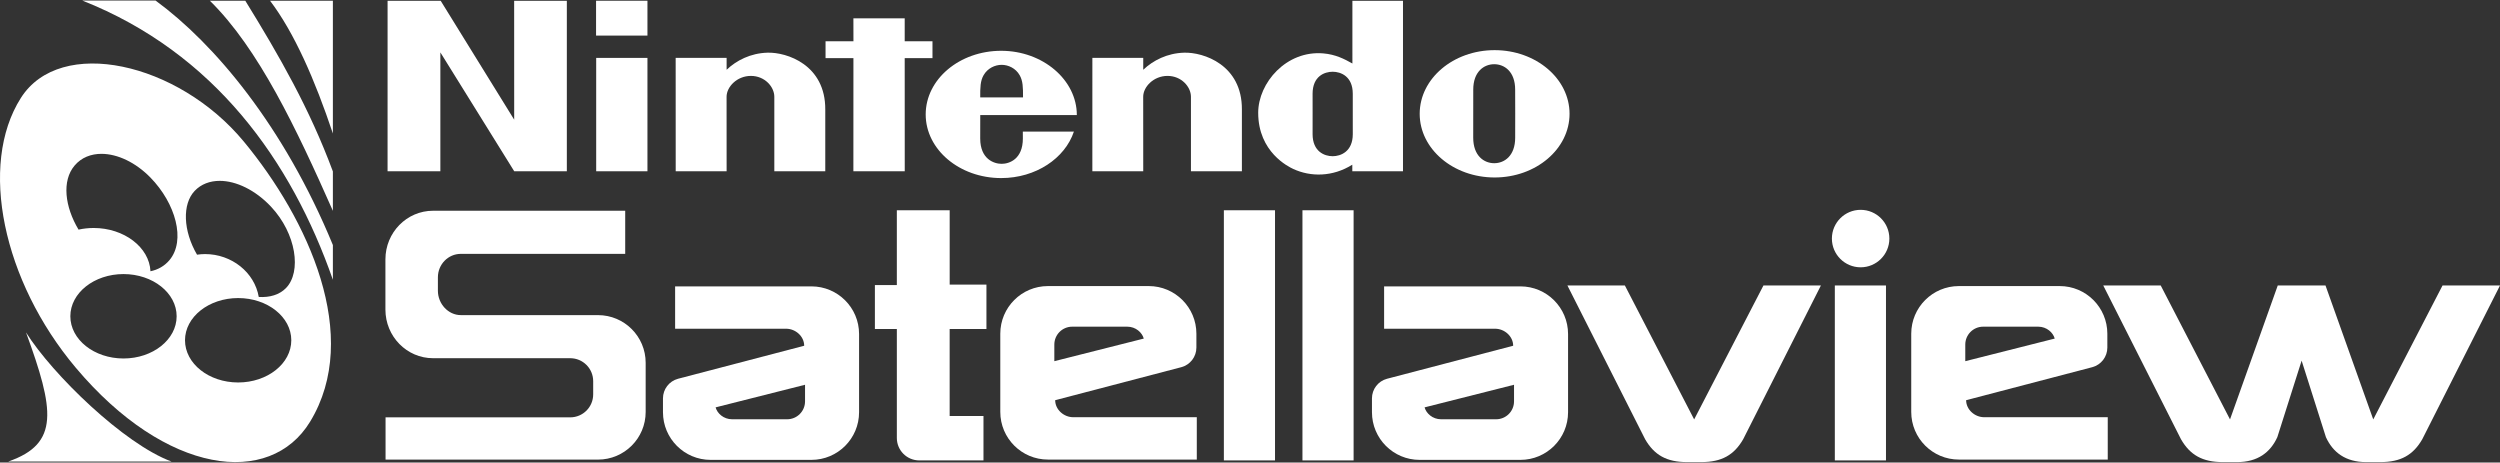 <svg clip-rule="evenodd" fill-rule="evenodd" stroke-linejoin="round" stroke-miterlimit="2" viewBox="0 0 600 111" xmlns="http://www.w3.org/2000/svg"><rect x="0" y="0" width="600" height="111" fill="#333333" stroke="none"/><g fill="#fff"><g fill-rule="nonzero"><path d="m143.525 75.629c6.316 0 11.435 5.12 11.435 11.435v11.807c0 6.315-5.119 11.435-11.435 11.435h-50.992v-10.141h44.321c3.043 0 5.51-2.467 5.51-5.51v-3.175c0-3.043-2.467-5.51-5.51-5.51l-14.341-.001h-18.578c-6.315 0-11.435-5.226-11.435-11.671v-12.05c0-6.445 5.12-11.67 11.435-11.67h46.114v10.349h-39.443c-3.043 0-5.51 2.518-5.51 5.623v3.241c0 3.106 2.467 5.836 5.51 5.836l12.213.001z"/><path d="m162.028 68.729v10.164h26.638c2.272 0 4.338 1.834 4.338 4.087l-30.281 7.925c-2.129.571-3.609 2.5-3.609 4.703v3.326c0 6.315 5.12 11.436 11.435 11.436l24.197-.001c6.314 0 11.433-5.12 11.433-11.435v-18.77c0-6.316-5.119-11.435-11.435-11.435zm31.181 23.614v3.988c0 2.371-1.922 4.293-4.293 4.293h-13.213c-2.046 0-3.574-1.421-3.958-2.856z"/><path d="m227.917 78.957h8.828v-10.647h-8.822v-17.847h-12.682v17.948h-5.267v10.546h5.268v26.158c0 2.974 2.41 5.384 5.384 5.384h15.409v-10.652l-8.118-.007z"/><path d="m287.231 110.298v-10.165h-29.649c-2.273 0-4.338-1.834-4.338-4.087l30.281-7.925c2.128-.57 3.609-2.499 3.609-4.703v-3.325c0-6.316-5.12-11.436-11.435-11.436l-24.197.001c-6.314 0-11.433 5.119-11.433 11.435v18.77c0 6.315 5.119 11.435 11.434 11.435zm-34.192-23.614v-3.989c0-2.371 1.922-4.293 4.293-4.293h13.213c2.046 0 3.574 1.421 3.958 2.857z"/><path d="m293.728 50.463h12.276v60.037h-12.276z"/><path d="m312.589 50.463h12.276v60.037h-12.276z"/><path d="m332.185 68.729v10.164h26.637c2.273 0 4.338 1.834 4.338 4.087l-30.281 7.925c-2.128.571-3.608 2.5-3.608 4.703v3.326c0 6.315 5.119 11.436 11.435 11.436l24.197-.001c6.313 0 11.433-5.12 11.433-11.435v-18.77c0-6.316-5.12-11.435-11.435-11.435zm31.181 23.614v3.988c0 2.371-1.922 4.293-4.293 4.293h-13.213c-2.047 0-3.574-1.421-3.959-2.856z"/><path d="m404.873 110.9c-4.886 0-7.854-1.692-10.039-5.476l-18.658-36.911h13.791l16.63 32.145 16.63-32.145h13.791l-18.658 36.911c-2.185 3.784-5.153 5.476-10.039 5.476z"/><path d="m440.359 68.513h12.276v41.987h-12.276z"/></g><circle cx="446.551" cy="57.257" r="6.896"/><path d="m505.859 110.298v-10.165h-29.649c-2.273 0-4.338-1.834-4.338-4.087l30.281-7.925c2.128-.57 3.609-2.499 3.609-4.703v-3.325c0-6.316-5.12-11.436-11.435-11.436l-24.197.001c-6.314 0-11.434 5.119-11.434 11.435v18.77c0 6.315 5.12 11.435 11.435 11.435zm-34.192-23.614v-3.989c0-2.371 1.922-4.293 4.293-4.293h13.212c2.047 0 3.574 1.421 3.959 2.857z" fill-rule="nonzero"/><path d="m569.579 100.658 16.63-32.145h13.791l-18.658 36.911c-2.185 3.784-5.154 5.476-10.039 5.476h-3.448c-4.886 0-7.956-2.301-9.634-5.983l-5.83-18.362-5.831 18.362c-1.678 3.682-4.748 5.983-9.634 5.983h-3.447c-4.886 0-7.855-1.692-10.039-5.476l-18.659-36.911h13.791l16.631 32.145 11.458-32.145h11.459z" fill-rule="nonzero"/><path d="m143.086 13.897h12.302v27.208h-12.302z"/><path d="m223.794 13.947v-4.047h-6.666v-5.502h-12.312l.01 5.507-6.696.005v4.037h6.691l-.01 27.158h12.327l-.01-27.158z"/><path d="m123.406 28.724-17.639-28.533h-12.746l-.005 40.914h12.671v-28.532l17.729 28.532h12.625v-40.914h-12.645z"/><path d="m284.194 12.643c-4.072.114-7.457 1.857-9.817 4.102-.01-.672 0-2.858 0-2.858l-12.208.005-.005 27.208h12.213s-.01-16.713-.01-17.873c0-2.37 2.489-5.008 5.84-5.008 3.355 0 5.62 2.638 5.62 5.008v17.873h12.228s-.005-12.889 0-14.806c.07-10.774-9.265-13.786-13.861-13.651z"/><path d="m184.199 12.643c-4.067.114-7.458 1.857-9.812 4.102-.01-.672 0-2.858 0-2.858l-12.228.005.01 27.208h12.218s-.01-16.713-.01-17.873c0-2.37 2.489-5.008 5.84-5.008 3.35 0 5.62 2.638 5.62 5.008v17.873h12.228s-.015-12.889 0-14.806c.065-10.774-9.27-13.786-13.866-13.651z"/><path d="m358.709 12.035c-9.932 0-17.983 6.846-17.983 15.28 0 8.438 8.051 15.279 17.983 15.279s17.983-6.841 17.983-15.279c0-8.434-8.051-15.28-17.983-15.28zm4.934 21.01c0 4.336-2.564 6.124-5.028 6.124-2.47 0-5.044-1.788-5.044-6.124 0-1.648.005-5.87.005-5.87s.005-4.022.005-5.675c0-4.312 2.579-6.089 5.029-6.089 2.459 0 5.028 1.777 5.028 6.089 0 1.653 0 4.699.015 5.795 0 .064-.01 4.112-.01 5.75z"/><path d="m324.576 15.242c-1.962-1.106-4.043-2.171-6.96-2.425-8.867-.782-15.648 7.06-15.648 14.244 0 9.469 7.314 12.974 8.419 13.492 4.142 1.926 9.454 1.931 14.164-1.026 0 .254.005 1.573.005 1.573h12.163v-40.909h-12.143zm.089 12.117s.005 3.082.005 4.83c0 4.202-2.912 5.302-4.829 5.302-1.951 0-4.819-1.1-4.819-5.302 0-1.444.005-4.839.005-4.839s-.005-3.456-.005-4.85c0-4.212 2.868-5.282 4.824-5.282 1.912 0 4.819 1.07 4.819 5.282z"/><path d="m258.44 27.613c0-8.433-8.15-15.423-18.157-15.423-10.002 0-18.117 6.835-18.117 15.274 0 8.434 8.115 15.274 18.117 15.274 8.31 0 15.314-4.734 17.455-11.162l-12.262.01s.01.12.01 1.648c0 4.979-3.271 6.084-5.093 6.084-1.812 0-5.143-1.105-5.143-6.084 0-1.488.01-5.616.01-5.616s23.18.01 23.18-.005zm-22.374-9.568c.961-1.678 2.729-2.48 4.327-2.485 1.603.005 3.37.807 4.326 2.485.787 1.359.822 2.952.807 5.332h-10.271c-.02-2.38.03-3.973.811-5.332z"/><path d="m143.056.176h12.332v8.364h-12.332z"/><path d="m1.993 110.76h39.151c-11.373-4.195-28.55-20.881-34.899-30.97 6.793 18.575 8.107 26.698-4.252 30.97z" fill-rule="nonzero"/><path d="m64.81.176h15.082v31.864c-4.308-12.867-9.276-24.232-15.082-31.864z" fill-rule="nonzero"/><path d="m50.369.176h8.504c8.211 13.326 15.376 25.797 21.019 40.967v9.461c-8.742-19.73-17.822-38.925-29.523-50.428z" fill-rule="nonzero"/><path d="m79.892 67.139v-8.331c-11.779-28.592-28.458-48.36-42.556-58.676h-17.585c31.738 12.554 50.171 38.497 60.141 67.007z" fill-rule="nonzero"/><path d="m74.428 101.202c-9.613 15.803-34.553 12.857-56.296-13.013-17.394-20.697-23.341-48.549-13.138-64.659 9.479-14.969 37.783-8.569 53.51 10.432 15.485 18.709 28.391 46.744 15.924 67.24zm-17.272-29.668c7.04 0 12.755 4.539 12.755 10.13s-5.715 10.13-12.755 10.13c-7.041 0-12.756-4.539-12.756-10.13s5.715-10.13 12.756-10.13zm-27.518-5.757c7.04 0 12.756 4.539 12.756 10.13s-5.716 10.13-12.756 10.13-12.756-4.539-12.756-10.13 5.716-10.13 12.756-10.13zm23.107-22.371c-2.357-.003-4.472.775-6.02 2.404-3.021 3.178-2.785 9.578.561 15.313.637-.093 1.282-.141 1.927-.145 6.39.004 11.886 4.392 12.889 10.292 2.632.168 4.97-.533 6.527-2.127 3.809-3.898 2.475-13.084-3.574-19.527-3.78-4.027-8.382-6.204-12.31-6.21zm-28.328-6.485c-2.576-.016-4.888.891-6.517 2.816-3.099 3.661-2.341 9.883.95 15.37 1.185-.259 2.41-.391 3.639-.391 7.292.003 13.357 4.627 13.624 10.386 1.775-.365 3.346-1.237 4.541-2.649 4.011-4.738 1.483-13.674-4.556-19.848-3.587-3.666-7.916-5.66-11.681-5.684z"/></g></svg>